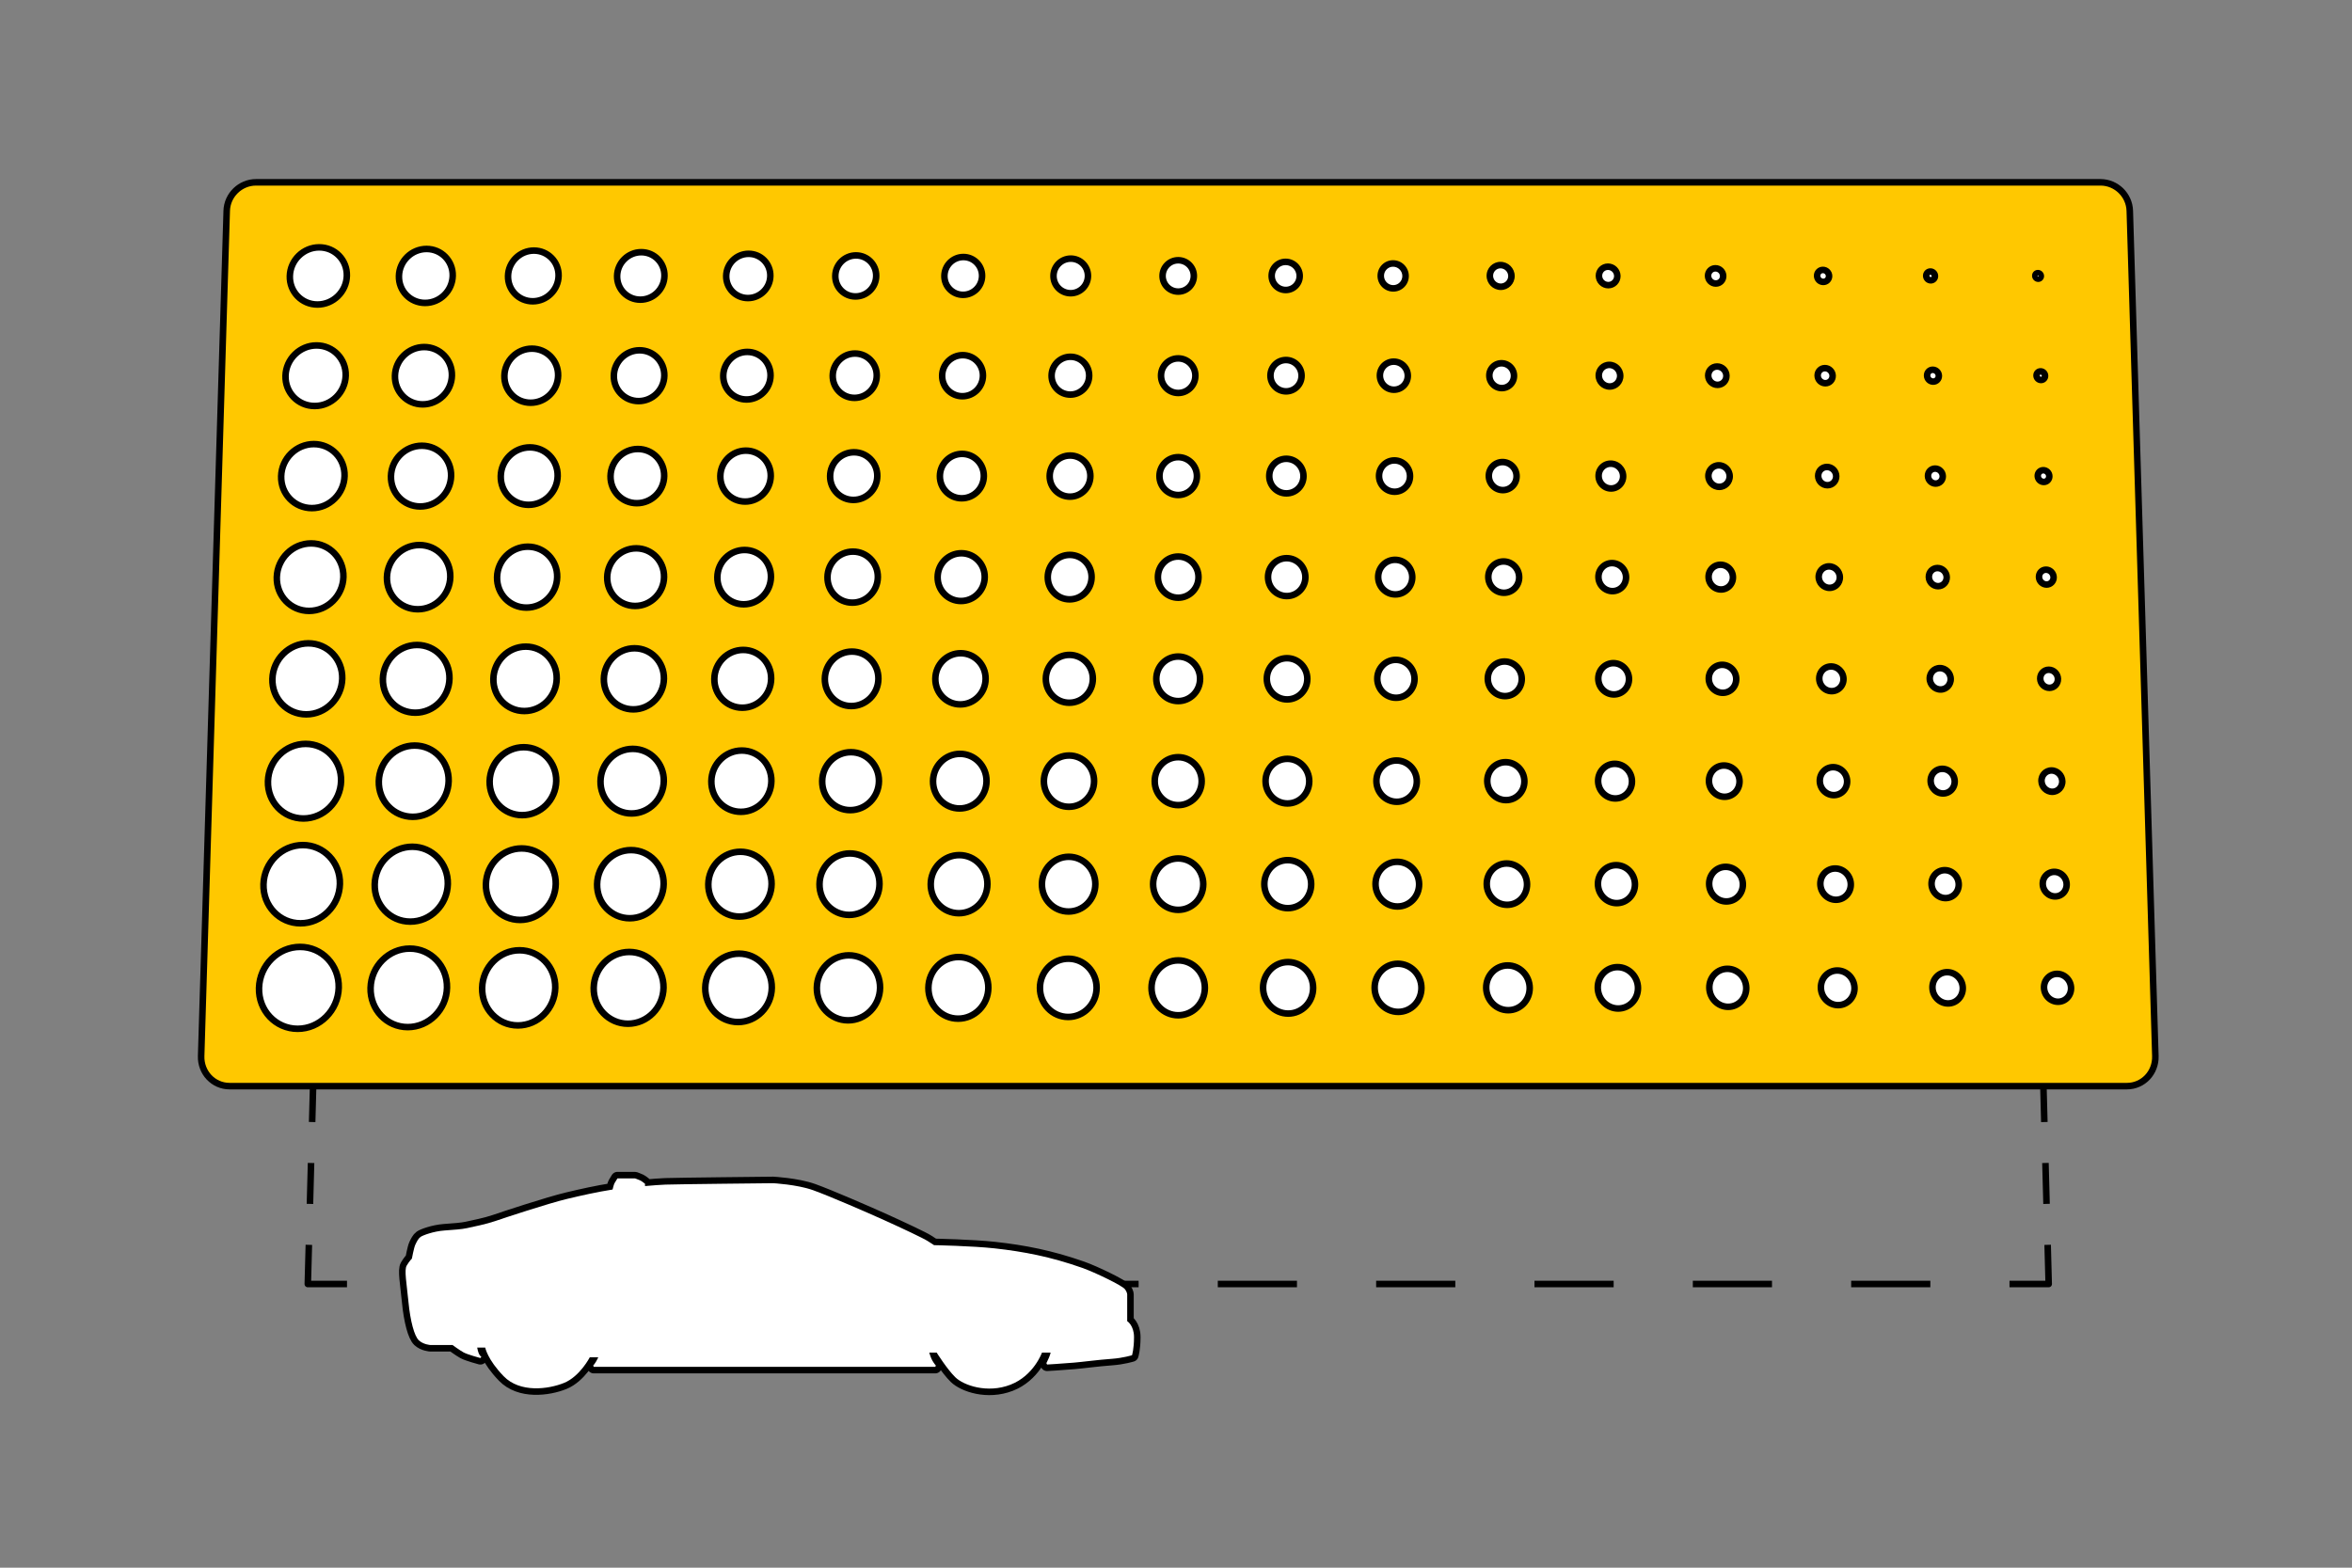 <?xml version="1.0" encoding="UTF-8" standalone="no"?>
<svg width="180px" height="120px" viewBox="0 0 180 120" version="1.1" xmlns="http://www.w3.org/2000/svg" xmlns:xlink="http://www.w3.org/1999/xlink">
    <rect x="0" y="0" width="180" height="120" fill="#808080" stroke="none"/>
    <!-- Generator: Sketch 43.2 (39069) - http://www.bohemiancoding.com/sketch -->
    <title>imagewall-system-icon-facade</title>
    <desc>Created with Sketch.</desc>
    <defs></defs>
    <g id="Page-1" stroke="none" stroke-width="1" fill="none" fill-rule="evenodd">
        <g id="imagewall-system-icon-facade">
            <g id="Group-2" transform="translate(15, 14)">
                <path d="M141.375,68.889 L141.455,71.888" id="Stroke-34" stroke="#000000" stroke-width="0.5" stroke-linejoin="round"></path>
                <path d="M141.539,75.02 L141.665,79.721" id="Stroke-35" stroke="#000000" stroke-width="0.5" stroke-linejoin="round" stroke-dasharray="3.134,3.134"></path>
                <polyline id="Stroke-36" stroke="#000000" stroke-width="0.5" stroke-linejoin="round" points="141.708 81.287 141.788 84.286 138.788 84.286"></polyline>
                <path d="M132.73,84.286 L14.585,84.286" id="Stroke-37" stroke="#000000" stroke-width="0.5" stroke-linejoin="round" stroke-dasharray="6.059,6.059"></path>
                <polyline id="Stroke-38" stroke="#000000" stroke-width="0.5" stroke-linejoin="round" points="11.556 84.286 8.556 84.286 8.637 81.287"></polyline>
                <path d="M8.721,78.154 L8.847,73.454" id="Stroke-39" stroke="#000000" stroke-width="0.5" stroke-linejoin="round" stroke-dasharray="3.134,3.134"></path>
                <path d="M8.889,71.887 L8.97,68.888" id="Stroke-40" stroke="#000000" stroke-width="0.5" stroke-linejoin="round"></path>
                <path d="M147.773,68.836 L2.571,68.836 C1.473,68.836 0.611,67.921 0.645,66.793 L2.601,2.09 C2.633,1.022 3.525,0.157 4.592,0.157 L145.752,0.157 C146.819,0.157 147.711,1.022 147.743,2.09 L149.699,66.793 C149.733,67.921 148.871,68.836 147.773,68.836" id="Fill-110" fill="#FFFFFF"></path>
                <path d="M140.513,7.12 C140.52,7.375 140.732,7.582 140.987,7.582 C141.241,7.582 141.442,7.375 141.435,7.12 C141.428,6.865 141.216,6.658 140.961,6.658 C140.707,6.658 140.506,6.865 140.513,7.12 Z M140.606,14.756 C140.615,15.077 140.88,15.336 141.199,15.336 C141.517,15.336 141.768,15.077 141.759,14.756 C141.75,14.436 141.485,14.177 141.167,14.177 C140.848,14.177 140.597,14.436 140.606,14.756 Z M140.7,22.441 C140.711,22.828 141.03,23.141 141.412,23.141 C141.795,23.141 142.096,22.828 142.085,22.441 C142.075,22.055 141.756,21.743 141.374,21.743 C140.992,21.743 140.69,22.055 140.7,22.441 Z M140.795,30.175 C140.807,30.628 141.18,30.995 141.627,30.995 C142.074,30.995 142.427,30.628 142.414,30.175 C142.401,29.723 142.029,29.356 141.582,29.356 C141.135,29.356 140.783,29.723 140.795,30.175 Z M140.89,37.959 C140.905,38.479 141.331,38.901 141.843,38.901 C142.355,38.901 142.759,38.479 142.744,37.959 C142.73,37.439 142.304,37.017 141.792,37.017 C141.28,37.017 140.876,37.439 140.89,37.959 Z M140.986,45.792 C141.002,46.381 141.483,46.858 142.061,46.858 C142.638,46.858 143.094,46.381 143.077,45.792 C143.061,45.204 142.58,44.727 142.003,44.727 C141.426,44.727 140.971,45.204 140.986,45.792 Z M141.083,53.677 C141.1,54.334 141.637,54.868 142.28,54.868 C142.924,54.868 143.43,54.334 143.412,53.677 C143.394,53.019 142.858,52.487 142.215,52.487 C141.572,52.487 141.065,53.019 141.083,53.677 Z M141.18,61.612 C141.2,62.34 141.791,62.93 142.5,62.93 C143.21,62.93 143.769,62.34 143.749,61.612 C143.729,60.884 143.138,60.295 142.429,60.295 C141.72,60.295 141.16,60.884 141.18,61.612 Z M132.164,7.12 C132.172,7.444 132.44,7.706 132.762,7.706 C133.085,7.706 133.34,7.444 133.332,7.12 C133.325,6.797 133.056,6.535 132.734,6.535 C132.411,6.535 132.157,6.797 132.164,7.12 Z M132.231,14.756 C132.24,15.145 132.561,15.461 132.948,15.461 C133.334,15.461 133.64,15.145 133.631,14.756 C133.621,14.368 133.301,14.053 132.914,14.053 C132.528,14.053 132.222,14.368 132.231,14.756 Z M132.299,22.441 C132.309,22.896 132.683,23.266 133.135,23.266 C133.586,23.266 133.942,22.896 133.931,22.441 C133.92,21.986 133.546,21.618 133.095,21.618 C132.644,21.618 132.288,21.986 132.299,22.441 Z M132.366,30.175 C132.379,30.698 132.807,31.121 133.323,31.121 C133.839,31.121 134.246,30.698 134.234,30.175 C134.221,29.653 133.793,29.23 133.277,29.23 C132.762,29.23 132.354,29.653 132.366,30.175 Z M132.434,37.959 C132.449,38.549 132.931,39.028 133.512,39.028 C134.093,39.028 134.553,38.549 134.538,37.959 C134.524,37.369 134.041,36.891 133.461,36.891 C132.88,36.891 132.421,37.369 132.434,37.959 Z M132.503,45.792 C132.519,46.452 133.055,46.986 133.702,46.986 C134.349,46.986 134.861,46.452 134.845,45.792 C134.828,45.134 134.291,44.6 133.645,44.6 C132.999,44.6 132.488,45.134 132.503,45.792 Z M132.572,53.677 C132.589,54.405 133.181,54.996 133.894,54.996 C134.607,54.996 135.171,54.405 135.153,53.677 C135.135,52.949 134.543,52.358 133.831,52.358 C133.119,52.358 132.555,52.949 132.572,53.677 Z M132.642,61.612 C132.66,62.411 133.307,63.059 134.087,63.059 C134.867,63.059 135.483,62.411 135.463,61.612 C135.444,60.813 134.796,60.166 134.018,60.166 C133.239,60.166 132.623,60.813 132.642,61.612 Z M123.815,7.12 C123.823,7.512 124.146,7.829 124.537,7.829 C124.928,7.829 125.238,7.512 125.23,7.12 C125.221,6.728 124.898,6.411 124.508,6.411 C124.117,6.411 123.807,6.728 123.815,7.12 Z M123.856,14.756 C123.865,15.214 124.241,15.585 124.696,15.585 C125.151,15.585 125.512,15.214 125.503,14.756 C125.493,14.299 125.117,13.928 124.662,13.928 C124.207,13.928 123.846,14.299 123.856,14.756 Z M123.896,22.441 C123.907,22.966 124.337,23.391 124.856,23.391 C125.376,23.391 125.788,22.966 125.777,22.441 C125.766,21.917 125.336,21.493 124.817,21.493 C124.298,21.493 123.886,21.917 123.896,22.441 Z M123.937,30.175 C123.95,30.767 124.433,31.247 125.017,31.247 C125.602,31.247 126.066,30.767 126.054,30.175 C126.041,29.584 125.557,29.104 124.973,29.104 C124.389,29.104 123.926,29.584 123.937,30.175 Z M123.979,37.959 C123.992,38.619 124.53,39.155 125.18,39.155 C125.83,39.155 126.346,38.619 126.332,37.959 C126.318,37.299 125.78,36.765 125.131,36.765 C124.481,36.765 123.966,37.299 123.979,37.959 Z M124.02,45.792 C124.034,46.522 124.627,47.114 125.343,47.114 C126.059,47.114 126.627,46.522 126.612,45.792 C126.596,45.063 126.004,44.473 125.289,44.473 C124.574,44.473 124.006,45.063 124.02,45.792 Z M124.062,53.677 C124.078,54.476 124.725,55.125 125.507,55.125 C126.29,55.125 126.91,54.476 126.893,53.677 C126.876,52.877 126.229,52.23 125.448,52.23 C124.666,52.23 124.046,52.877 124.062,53.677 Z M124.104,61.612 C124.121,62.482 124.824,63.189 125.673,63.189 C126.522,63.189 127.195,62.482 127.177,61.612 C127.159,60.742 126.456,60.037 125.608,60.037 C124.76,60.037 124.087,60.742 124.104,61.612 Z M115.467,7.12 C115.474,7.58 115.852,7.953 116.311,7.953 C116.77,7.953 117.135,7.58 117.127,7.12 C117.119,6.66 116.741,6.287 116.283,6.287 C115.824,6.287 115.459,6.66 115.467,7.12 Z M115.48,14.756 C115.489,15.283 115.92,15.709 116.444,15.709 C116.967,15.709 117.384,15.283 117.374,14.756 C117.365,14.23 116.934,13.804 116.411,13.804 C115.888,13.804 115.471,14.23 115.48,14.756 Z M115.494,22.441 C115.504,23.035 115.989,23.516 116.577,23.516 C117.165,23.516 117.634,23.035 117.623,22.441 C117.613,21.848 117.128,21.368 116.54,21.368 C115.953,21.368 115.485,21.848 115.494,22.441 Z M115.509,30.175 C115.519,30.837 116.058,31.373 116.711,31.373 C117.365,31.373 117.885,30.837 117.873,30.175 C117.862,29.514 117.323,28.979 116.671,28.979 C116.018,28.979 115.497,29.514 115.509,30.175 Z M115.523,37.959 C115.535,38.689 116.128,39.281 116.846,39.281 C117.566,39.281 118.138,38.689 118.125,37.959 C118.113,37.229 117.52,36.638 116.802,36.638 C116.083,36.638 115.511,37.229 115.523,37.959 Z M115.537,45.792 C115.55,46.592 116.198,47.241 116.983,47.241 C117.768,47.241 118.393,46.592 118.379,45.792 C118.365,44.993 117.718,44.346 116.933,44.346 C116.149,44.346 115.524,44.993 115.537,45.792 Z M115.552,53.677 C115.566,54.547 116.268,55.253 117.12,55.253 C117.971,55.253 118.649,54.547 118.634,53.677 C118.618,52.807 117.916,52.102 117.066,52.102 C116.215,52.102 115.537,52.807 115.552,53.677 Z M115.566,61.612 C115.581,62.554 116.339,63.318 117.258,63.318 C118.177,63.318 118.908,62.554 118.891,61.612 C118.874,60.671 118.117,59.908 117.199,59.908 C116.282,59.908 115.551,60.671 115.566,61.612 Z M107.117,7.12 C107.125,7.648 107.557,8.077 108.084,8.077 C108.611,8.077 109.032,7.648 109.025,7.12 C109.017,6.592 108.584,6.164 108.058,6.164 C107.532,6.164 107.111,6.592 107.117,7.12 Z M107.105,14.756 C107.113,15.351 107.599,15.834 108.19,15.834 C108.782,15.834 109.254,15.351 109.246,14.756 C109.238,14.162 108.752,13.68 108.161,13.68 C107.57,13.68 107.097,14.162 107.105,14.756 Z M107.093,22.441 C107.101,23.104 107.64,23.641 108.297,23.641 C108.953,23.641 109.478,23.104 109.469,22.441 C109.459,21.779 108.92,21.243 108.264,21.243 C107.608,21.243 107.084,21.779 107.093,22.441 Z M107.08,30.175 C107.089,30.906 107.682,31.499 108.405,31.499 C109.127,31.499 109.703,30.906 109.693,30.175 C109.683,29.445 109.09,28.853 108.368,28.853 C107.647,28.853 107.07,29.445 107.08,30.175 Z M107.067,37.959 C107.077,38.759 107.725,39.408 108.513,39.408 C109.301,39.408 109.93,38.759 109.919,37.959 C109.908,37.159 109.26,36.511 108.473,36.511 C107.686,36.511 107.056,37.159 107.067,37.959 Z M107.054,45.792 C107.065,46.663 107.767,47.369 108.621,47.369 C109.476,47.369 110.159,46.663 110.146,45.792 C110.134,44.923 109.432,44.218 108.578,44.218 C107.725,44.218 107.043,44.923 107.054,45.792 Z M107.041,53.677 C107.054,54.618 107.81,55.382 108.731,55.382 C109.652,55.382 110.388,54.618 110.375,53.677 C110.361,52.736 109.604,51.974 108.684,51.974 C107.764,51.974 107.029,52.736 107.041,53.677 Z M107.028,61.612 C107.041,62.625 107.853,63.448 108.842,63.448 C109.83,63.448 110.619,62.625 110.605,61.612 C110.59,60.599 109.778,59.779 108.791,59.779 C107.805,59.779 107.015,60.599 107.028,61.612 Z M98.769,7.12 C98.775,7.717 99.262,8.2 99.856,8.2 C100.451,8.2 100.929,7.717 100.922,7.12 C100.916,6.524 100.429,6.041 99.834,6.041 C99.24,6.041 98.763,6.524 98.769,7.12 Z M98.73,14.756 C98.736,15.42 99.276,15.958 99.936,15.958 C100.596,15.958 101.125,15.42 101.117,14.756 C101.111,14.093 100.571,13.556 99.911,13.556 C99.252,13.556 98.723,14.093 98.73,14.756 Z M98.69,22.441 C98.698,23.173 99.291,23.766 100.016,23.766 C100.741,23.766 101.323,23.173 101.315,22.441 C101.307,21.71 100.713,21.118 99.989,21.118 C99.265,21.118 98.683,21.71 98.69,22.441 Z M98.651,30.175 C98.659,30.975 99.306,31.625 100.097,31.625 C100.888,31.625 101.522,30.975 101.513,30.175 C101.504,29.375 100.857,28.727 100.067,28.727 C99.277,28.727 98.643,29.375 98.651,30.175 Z M98.611,37.959 C98.619,38.829 99.321,39.535 100.178,39.535 C101.035,39.535 101.722,38.829 101.712,37.959 C101.703,37.089 101.001,36.385 100.146,36.385 C99.29,36.385 98.603,37.089 98.611,37.959 Z M98.571,45.792 C98.58,46.733 99.336,47.496 100.26,47.496 C101.183,47.496 101.924,46.733 101.913,45.792 C101.903,44.852 101.147,44.091 100.224,44.091 C99.303,44.091 98.562,44.852 98.571,45.792 Z M98.531,53.677 C98.54,54.689 99.351,55.51 100.342,55.51 C101.332,55.51 102.126,54.689 102.115,53.677 C102.104,52.665 101.293,51.846 100.304,51.846 C99.315,51.846 98.521,52.665 98.531,53.677 Z M98.49,61.612 C98.5,62.697 99.367,63.577 100.425,63.577 C101.483,63.577 102.33,62.697 102.319,61.612 C102.306,60.528 101.441,59.65 100.384,59.65 C99.328,59.65 98.48,60.528 98.49,61.612 Z M90.42,7.12 C90.424,7.785 90.965,8.324 91.628,8.324 C92.291,8.324 92.825,7.785 92.82,7.12 C92.815,6.456 92.274,5.917 91.612,5.917 C90.95,5.917 90.416,6.456 90.42,7.12 Z M90.354,14.756 C90.359,15.489 90.953,16.082 91.681,16.082 C92.409,16.082 92.995,15.489 92.99,14.756 C92.984,14.024 92.39,13.432 91.663,13.432 C90.936,13.432 90.35,14.024 90.354,14.756 Z M90.288,22.441 C90.293,23.242 90.941,23.891 91.734,23.891 C92.528,23.891 93.166,23.242 93.16,22.441 C93.155,21.641 92.507,20.993 91.715,20.993 C90.922,20.993 90.284,21.641 90.288,22.441 Z M90.222,30.175 C90.227,31.045 90.929,31.751 91.788,31.751 C92.648,31.751 93.339,31.045 93.333,30.175 C93.326,29.306 92.625,28.601 91.766,28.601 C90.908,28.601 90.217,29.306 90.222,30.175 Z M90.155,37.959 C90.161,38.899 90.916,39.662 91.842,39.662 C92.768,39.662 93.513,38.899 93.506,37.959 C93.499,37.019 92.743,36.258 91.819,36.258 C90.894,36.258 90.149,37.019 90.155,37.959 Z M90.088,45.792 C90.094,46.804 90.904,47.624 91.897,47.624 C92.889,47.624 93.688,46.804 93.68,45.792 C93.673,44.782 92.863,43.963 91.872,43.963 C90.88,43.963 90.082,44.782 90.088,45.792 Z M90.02,53.677 C90.027,54.76 90.891,55.639 91.951,55.639 C93.012,55.639 93.864,54.76 93.856,53.677 C93.847,52.594 92.983,51.718 91.925,51.718 C90.867,51.718 90.013,52.594 90.02,53.677 Z M89.952,61.612 C89.959,62.768 90.879,63.706 92.007,63.706 C93.135,63.706 94.041,62.768 94.033,61.612 C94.024,60.457 93.104,59.521 91.978,59.521 C90.852,59.521 89.945,60.457 89.952,61.612 Z M82.071,7.12 C82.074,7.853 82.668,8.448 83.399,8.448 C84.13,8.448 84.72,7.853 84.717,7.12 C84.714,6.388 84.12,5.794 83.389,5.794 C82.659,5.794 82.069,6.388 82.071,7.12 Z M81.979,14.756 C81.981,15.558 82.629,16.207 83.425,16.207 C84.221,16.207 84.865,15.558 84.861,14.756 C84.858,13.956 84.211,13.307 83.415,13.307 C82.62,13.307 81.977,13.956 81.979,14.756 Z M81.887,22.441 C81.889,23.311 82.59,24.016 83.452,24.016 C84.314,24.016 85.01,23.311 85.006,22.441 C85.003,21.572 84.302,20.868 83.441,20.868 C82.58,20.868 81.884,21.572 81.887,22.441 Z M81.793,30.175 C81.796,31.115 82.551,31.877 83.479,31.877 C84.407,31.877 85.157,31.115 85.153,30.175 C85.149,29.236 84.394,28.476 83.467,28.476 C82.54,28.476 81.791,29.236 81.793,30.175 Z M81.7,37.959 C81.702,38.969 82.511,39.788 83.506,39.788 C84.501,39.788 85.304,38.969 85.3,37.959 C85.295,36.95 84.487,36.132 83.493,36.132 C82.5,36.132 81.697,36.95 81.7,37.959 Z M81.605,45.792 C81.608,46.874 82.471,47.752 83.533,47.752 C84.595,47.752 85.452,46.874 85.448,45.792 C85.443,44.712 84.58,43.836 83.519,43.836 C82.459,43.836 81.602,44.712 81.605,45.792 Z M81.51,53.677 C81.513,54.831 82.431,55.767 83.56,55.767 C84.69,55.767 85.601,54.831 85.596,53.677 C85.592,52.523 84.674,51.59 83.546,51.59 C82.419,51.59 81.507,52.523 81.51,53.677 Z M81.414,61.612 C81.417,62.839 82.39,63.835 83.588,63.835 C84.785,63.835 85.752,62.839 85.746,61.612 C85.741,60.386 84.768,59.392 83.573,59.392 C82.377,59.392 81.411,60.386 81.414,61.612 Z M73.722,7.12 C73.722,7.921 74.369,8.571 75.168,8.571 C75.968,8.571 76.615,7.921 76.615,7.12 C76.614,6.319 75.967,5.671 75.168,5.671 C74.37,5.671 73.723,6.319 73.722,7.12 Z M73.604,14.756 C73.603,15.626 74.304,16.331 75.168,16.331 C76.033,16.331 76.733,15.626 76.733,14.756 C76.732,13.887 76.032,13.183 75.168,13.183 C74.305,13.183 73.604,13.887 73.604,14.756 Z M73.485,22.441 C73.484,23.38 74.238,24.142 75.168,24.142 C76.099,24.142 76.853,23.38 76.852,22.441 C76.851,21.503 76.097,20.743 75.168,20.743 C74.239,20.743 73.485,21.503 73.485,22.441 Z M73.365,30.175 C73.364,31.184 74.171,32.003 75.168,32.003 C76.165,32.003 76.973,31.184 76.972,30.175 C76.971,29.167 76.164,28.35 75.168,28.35 C74.173,28.35 73.365,29.167 73.365,30.175 Z M73.243,37.959 C73.242,39.039 74.104,39.915 75.168,39.915 C76.232,39.915 77.094,39.039 77.093,37.959 C77.092,36.879 76.23,36.005 75.168,36.005 C74.106,36.005 73.244,36.879 73.243,37.959 Z M73.122,45.792 C73.121,46.945 74.037,47.88 75.168,47.88 C76.3,47.88 77.216,46.945 77.215,45.792 C77.214,44.641 76.298,43.709 75.168,43.709 C74.039,43.709 73.123,44.641 73.122,45.792 Z M72.999,53.677 C72.998,54.902 73.97,55.896 75.168,55.896 C76.367,55.896 77.338,54.902 77.337,53.677 C77.336,52.453 76.365,51.461 75.168,51.461 C73.971,51.461 73.001,52.453 72.999,53.677 Z M72.876,61.612 C72.875,62.911 73.901,63.965 75.168,63.965 C76.435,63.965 77.462,62.911 77.46,61.612 C77.459,60.314 76.433,59.264 75.168,59.264 C73.904,59.264 72.877,60.314 72.876,61.612 Z M65.374,7.12 C65.37,7.99 66.07,8.695 66.937,8.695 C67.805,8.695 68.51,7.99 68.512,7.12 C68.514,6.251 67.814,5.547 66.948,5.547 C66.082,5.547 65.377,6.251 65.374,7.12 Z M65.228,14.756 C65.224,15.695 65.978,16.456 66.911,16.456 C67.844,16.456 68.602,15.695 68.605,14.756 C68.607,13.819 67.854,13.059 66.922,13.059 C65.991,13.059 65.232,13.819 65.228,14.756 Z M65.082,22.441 C65.078,23.449 65.885,24.267 66.884,24.267 C67.883,24.267 68.695,23.449 68.698,22.441 C68.7,21.434 67.894,20.618 66.896,20.618 C65.899,20.618 65.087,21.434 65.082,22.441 Z M64.935,30.175 C64.931,31.254 65.791,32.129 66.857,32.129 C67.923,32.129 68.789,31.254 68.792,30.175 C68.795,29.098 67.934,28.224 66.87,28.224 C65.806,28.224 64.94,29.098 64.935,30.175 Z M64.788,37.959 C64.783,39.109 65.697,40.042 66.83,40.042 C67.963,40.042 68.884,39.109 68.887,37.959 C68.889,36.809 67.975,35.879 66.845,35.879 C65.713,35.879 64.793,36.809 64.788,37.959 Z M64.639,45.792 C64.634,47.015 65.602,48.007 66.803,48.007 C68.003,48.007 68.979,47.015 68.982,45.792 C68.985,44.571 68.016,43.581 66.818,43.581 C65.62,43.581 64.644,44.571 64.639,45.792 Z M64.489,53.677 C64.483,54.973 65.507,56.024 66.775,56.024 C68.044,56.024 69.075,54.973 69.078,53.677 C69.081,52.382 68.057,51.333 66.791,51.333 C65.526,51.333 64.495,52.382 64.489,53.677 Z M64.338,61.612 C64.332,62.982 65.411,64.094 66.748,64.094 C68.084,64.094 69.171,62.982 69.174,61.612 C69.178,60.243 68.099,59.135 66.765,59.135 C65.43,59.135 64.345,60.243 64.338,61.612 Z M57.025,7.12 C57.018,8.057 57.77,8.818 58.705,8.818 C59.64,8.818 60.404,8.057 60.409,7.12 C60.415,6.183 59.662,5.424 58.729,5.424 C57.795,5.424 57.032,6.183 57.025,7.12 Z M56.853,14.756 C56.846,15.764 57.651,16.58 58.652,16.58 C59.654,16.58 60.47,15.764 60.476,14.756 C60.482,13.75 59.677,12.935 58.677,12.935 C57.678,12.935 56.861,13.75 56.853,14.756 Z M56.68,22.441 C56.672,23.518 57.531,24.392 58.599,24.392 C59.666,24.392 60.537,23.518 60.544,22.441 C60.551,21.365 59.692,20.493 58.625,20.493 C57.559,20.493 56.689,21.365 56.68,22.441 Z M56.507,30.175 C56.498,31.324 57.41,32.255 58.545,32.255 C59.68,32.255 60.605,31.324 60.612,30.175 C60.619,29.028 59.706,28.099 58.574,28.099 C57.441,28.099 56.515,29.028 56.507,30.175 Z M56.332,37.959 C56.323,39.179 57.289,40.169 58.491,40.169 C59.693,40.169 60.673,39.179 60.68,37.959 C60.687,36.74 59.721,35.752 58.521,35.752 C57.322,35.752 56.341,36.74 56.332,37.959 Z M56.156,45.792 C56.146,47.086 57.167,48.135 58.436,48.135 C59.706,48.135 60.742,47.086 60.749,45.792 C60.757,44.5 59.736,43.454 58.469,43.454 C57.201,43.454 56.166,44.5 56.156,45.792 Z M55.979,53.677 C55.968,55.044 57.044,56.153 58.382,56.153 C59.72,56.153 60.81,55.044 60.818,53.677 C60.826,52.311 59.75,51.205 58.415,51.205 C57.08,51.205 55.99,52.311 55.979,53.677 Z M55.801,61.612 C55.789,63.054 56.92,64.224 58.326,64.224 C59.733,64.224 60.88,63.054 60.888,61.612 C60.896,60.172 59.765,59.006 58.362,59.006 C56.959,59.006 55.812,60.172 55.801,61.612 Z M48.676,7.12 C48.665,8.126 49.469,8.942 50.472,8.942 C51.476,8.942 52.297,8.126 52.306,7.12 C52.316,6.115 51.512,5.301 50.51,5.301 C49.508,5.301 48.687,6.115 48.676,7.12 Z M48.478,14.756 C48.466,15.832 49.324,16.705 50.393,16.705 C51.463,16.705 52.338,15.832 52.348,14.756 C52.358,13.682 51.501,12.811 50.433,12.811 C49.365,12.811 48.49,13.682 48.478,14.756 Z M48.279,22.441 C48.266,23.588 49.177,24.517 50.313,24.517 C51.449,24.517 52.379,23.588 52.39,22.441 C52.401,21.296 51.49,20.369 50.355,20.369 C49.221,20.369 48.291,21.296 48.279,22.441 Z M48.078,30.175 C48.064,31.393 49.029,32.381 50.232,32.381 C51.435,32.381 52.42,31.393 52.431,30.175 C52.443,28.958 51.478,27.973 50.277,27.973 C49.076,27.973 48.092,28.958 48.078,30.175 Z M47.876,37.959 C47.862,39.249 48.88,40.296 50.151,40.296 C51.422,40.296 52.462,39.249 52.474,37.959 C52.486,36.67 51.467,35.626 50.199,35.626 C48.93,35.626 47.89,36.67 47.876,37.959 Z M47.673,45.792 C47.658,47.156 48.73,48.263 50.069,48.263 C51.408,48.263 52.504,47.156 52.516,45.792 C52.529,44.43 51.456,43.327 50.12,43.327 C48.784,43.327 47.688,44.43 47.673,45.792 Z M47.468,53.677 C47.452,55.115 48.579,56.282 49.987,56.282 C51.394,56.282 52.546,55.115 52.559,53.677 C52.572,52.24 51.445,51.077 50.04,51.077 C48.636,51.077 47.485,52.24 47.468,53.677 Z M47.263,61.612 C47.245,63.125 48.428,64.353 49.904,64.353 C51.38,64.353 52.588,63.125 52.602,61.612 C52.616,60.1 51.433,58.877 49.96,58.877 C48.488,58.877 47.28,60.1 47.263,61.612 Z M40.327,7.12 C40.312,8.194 41.168,9.066 42.239,9.066 C43.31,9.066 44.19,8.194 44.204,7.12 C44.218,6.047 43.362,5.178 42.292,5.178 C41.222,5.178 40.343,6.047 40.327,7.12 Z M40.102,14.756 C40.086,15.901 40.995,16.829 42.133,16.829 C43.271,16.829 44.205,15.901 44.22,14.756 C44.235,13.613 43.325,12.687 42.189,12.687 C41.054,12.687 40.119,13.613 40.102,14.756 Z M39.877,22.441 C39.859,23.657 40.821,24.643 42.026,24.643 C43.231,24.643 44.22,23.657 44.236,22.441 C44.251,21.227 43.289,20.244 42.086,20.244 C40.884,20.244 39.894,21.227 39.877,22.441 Z M39.649,30.175 C39.63,31.463 40.646,32.507 41.918,32.507 C43.19,32.507 44.235,31.463 44.251,30.175 C44.268,28.889 43.252,27.848 41.982,27.848 C40.712,27.848 39.668,28.889 39.649,30.175 Z M39.42,37.959 C39.4,39.319 40.47,40.423 41.81,40.423 C43.15,40.423 44.25,39.319 44.267,37.959 C44.284,36.6 43.215,35.499 41.877,35.499 C40.54,35.499 39.44,36.6 39.42,37.959 Z M39.19,45.792 C39.169,47.226 40.293,48.391 41.701,48.391 C43.109,48.391 44.265,47.226 44.284,45.792 C44.302,44.36 43.177,43.2 41.772,43.2 C40.367,43.2 39.211,44.36 39.19,45.792 Z M38.958,53.677 C38.935,55.185 40.115,56.41 41.591,56.41 C43.068,56.41 44.281,55.185 44.3,53.677 C44.319,52.169 43.139,50.949 41.666,50.949 C40.193,50.949 38.98,52.169 38.958,53.677 Z M38.724,61.612 C38.701,63.197 39.935,64.483 41.481,64.483 C43.027,64.483 44.296,63.197 44.316,61.612 C44.336,60.029 43.101,58.748 41.559,58.748 C40.017,58.748 38.748,60.029 38.724,61.612 Z M31.978,7.12 C31.958,8.263 32.865,9.189 34.005,9.189 C35.144,9.189 36.083,8.263 36.101,7.12 C36.12,5.979 35.213,5.054 34.075,5.054 C32.938,5.054 31.999,5.979 31.978,7.12 Z M31.727,14.756 C31.705,15.97 32.665,16.953 33.872,16.953 C35.078,16.953 36.072,15.97 36.092,14.756 C36.111,13.544 35.151,12.563 33.947,12.563 C32.743,12.563 31.749,13.544 31.727,14.756 Z M31.474,22.441 C31.451,23.726 32.465,24.768 33.738,24.768 C35.012,24.768 36.061,23.726 36.081,22.441 C36.102,21.158 35.089,20.119 33.818,20.119 C32.547,20.119 31.498,21.158 31.474,22.441 Z M31.22,30.175 C31.196,31.532 32.263,32.634 33.604,32.634 C34.945,32.634 36.049,31.532 36.071,30.175 C36.093,28.82 35.026,27.722 33.688,27.722 C32.349,27.722 31.245,28.82 31.22,30.175 Z M30.964,37.959 C30.938,39.389 32.059,40.55 33.469,40.55 C34.877,40.55 36.038,39.389 36.061,37.959 C36.084,36.53 34.963,35.373 33.557,35.373 C32.151,35.373 30.99,36.53 30.964,37.959 Z M30.707,45.792 C30.68,47.297 31.855,48.518 33.332,48.518 C34.809,48.518 36.027,47.297 36.051,45.792 C36.075,44.289 34.899,43.073 33.425,43.073 C31.951,43.073 30.734,44.289 30.707,45.792 Z M30.448,53.677 C30.419,55.257 31.649,56.539 33.195,56.539 C34.741,56.539 36.015,55.257 36.04,53.677 C36.065,52.099 34.835,50.821 33.293,50.821 C31.75,50.821 30.476,52.099 30.448,53.677 Z M30.186,61.612 C30.156,63.268 31.441,64.612 33.057,64.612 C34.673,64.612 36.003,63.268 36.03,61.612 C36.056,59.958 34.771,58.619 33.159,58.619 C31.548,58.619 30.217,59.958 30.186,61.612 Z M23.63,7.12 C23.604,8.331 24.562,9.313 25.769,9.313 C26.977,9.313 27.975,8.331 27.999,7.12 C28.023,5.911 27.065,4.931 25.859,4.931 C24.654,4.931 23.656,5.911 23.63,7.12 Z M23.352,14.756 C23.325,16.038 24.335,17.078 25.61,17.078 C26.885,17.078 27.938,16.038 27.963,14.756 C27.988,13.476 26.977,12.439 25.705,12.439 C24.433,12.439 23.379,13.476 23.352,14.756 Z M23.073,22.441 C23.043,23.795 24.108,24.893 25.45,24.893 C26.791,24.893 27.901,23.795 27.927,22.441 C27.953,21.089 26.889,19.994 25.55,19.994 C24.211,19.994 23.102,21.089 23.073,22.441 Z M22.791,30.175 C22.761,31.602 23.878,32.76 25.288,32.76 C26.698,32.76 27.863,31.602 27.891,30.175 C27.919,28.75 26.801,27.596 25.394,27.596 C23.988,27.596 22.822,28.75 22.791,30.175 Z M22.509,37.959 C22.476,39.459 23.648,40.677 25.126,40.677 C26.604,40.677 27.825,39.459 27.854,37.959 C27.884,36.46 26.712,35.246 25.237,35.246 C23.763,35.246 22.541,36.46 22.509,37.959 Z M22.223,45.792 C22.19,47.368 23.416,48.646 24.962,48.646 C26.509,48.646 27.787,47.368 27.818,45.792 C27.848,44.219 26.622,42.946 25.079,42.946 C23.536,42.946 22.258,44.219 22.223,45.792 Z M21.937,53.677 C21.901,55.328 23.182,56.667 24.798,56.667 C26.413,56.667 27.749,55.328 27.781,53.677 C27.813,52.028 26.532,50.693 24.92,50.693 C23.308,50.693 21.973,52.028 21.937,53.677 Z M21.649,61.612 C21.611,63.339 22.947,64.742 24.632,64.742 C26.317,64.742 27.71,63.339 27.744,61.612 C27.777,59.887 26.441,58.49 24.76,58.49 C23.079,58.49 21.686,59.887 21.649,61.612 Z M15.281,7.12 C15.249,8.399 16.257,9.437 17.533,9.437 C18.809,9.437 19.867,8.399 19.896,7.12 C19.926,5.843 18.917,4.807 17.644,4.807 C16.37,4.807 15.312,5.843 15.281,7.12 Z M14.977,14.756 C14.943,16.107 16.004,17.203 17.347,17.203 C18.69,17.203 19.804,16.107 19.835,14.756 C19.866,13.407 18.805,12.315 17.464,12.315 C16.124,12.315 15.01,13.407 14.977,14.756 Z M14.671,22.441 C14.635,23.864 15.75,25.019 17.16,25.019 C18.571,25.019 19.741,23.864 19.773,22.441 C19.805,21.02 18.691,19.869 17.284,19.869 C15.876,19.869 14.706,21.02 14.671,22.441 Z M14.363,30.175 C14.325,31.671 15.493,32.886 16.972,32.886 C18.45,32.886 19.677,31.671 19.711,30.175 C19.745,28.681 18.576,27.471 17.101,27.471 C15.626,27.471 14.4,28.681 14.363,30.175 Z M14.053,37.959 C14.013,39.529 15.235,40.804 16.782,40.804 C18.329,40.804 19.612,39.529 19.648,37.959 C19.684,36.391 18.462,35.12 16.918,35.12 C15.375,35.12 14.092,36.391 14.053,37.959 Z M13.741,45.792 C13.699,47.438 14.975,48.774 16.592,48.774 C18.207,48.774 19.548,47.438 19.585,45.792 C19.622,44.149 18.346,42.818 16.734,42.818 C15.122,42.818 13.782,44.149 13.741,45.792 Z M13.427,53.677 C13.383,55.398 14.714,56.796 16.399,56.796 C18.085,56.796 19.482,55.398 19.521,53.677 C19.56,51.957 18.229,50.565 16.549,50.565 C14.867,50.565 13.47,51.957 13.427,53.677 Z M13.111,61.612 C13.065,63.411 14.451,64.871 16.206,64.871 C17.961,64.871 19.417,63.411 19.458,61.612 C19.498,59.816 18.112,58.361 16.362,58.361 C14.612,58.361 13.156,59.816 13.111,61.612 Z M6.932,7.12 C6.894,8.467 7.952,9.56 9.296,9.56 C10.64,9.56 11.759,8.467 11.794,7.12 C11.829,5.774 10.771,4.684 9.43,4.684 C8.088,4.684 6.97,5.774 6.932,7.12 Z M6.601,14.756 C6.561,16.176 7.672,17.328 9.084,17.328 C10.495,17.328 11.669,16.176 11.707,14.756 C11.744,13.339 10.633,12.191 9.224,12.191 C7.816,12.191 6.641,13.339 6.601,14.756 Z M6.268,22.441 C6.226,23.933 7.391,25.144 8.87,25.144 C10.349,25.144 11.58,23.933 11.619,22.441 C11.658,20.951 10.493,19.744 9.017,19.744 C7.542,19.744 6.311,20.951 6.268,22.441 Z M5.934,30.175 C5.889,31.741 7.107,33.012 8.655,33.012 C10.202,33.012 11.49,31.741 11.531,30.175 C11.572,28.611 10.353,27.345 8.809,27.345 C7.266,27.345 5.978,28.611 5.934,30.175 Z M5.597,37.959 C5.55,39.599 6.822,40.931 8.438,40.931 C10.054,40.931 11.399,39.599 11.442,37.959 C11.485,36.321 10.212,34.994 8.6,34.994 C6.988,34.994 5.643,36.321 5.597,37.959 Z M5.258,45.792 C5.208,47.509 6.534,48.902 8.22,48.902 C9.905,48.902 11.307,47.509 11.352,45.792 C11.397,44.078 10.071,42.691 8.39,42.691 C6.709,42.691 5.306,44.078 5.258,45.792 Z M4.916,53.677 C4.865,55.47 6.245,56.925 8,56.925 C9.755,56.925 11.216,55.47 11.262,53.677 C11.309,51.887 9.928,50.437 8.178,50.437 C6.428,50.437 4.968,51.887 4.916,53.677 Z M4.573,61.612 C4.519,63.482 5.955,65 7.78,65 C9.604,65 11.123,63.482 11.172,61.612 C11.22,59.745 9.784,58.232 7.965,58.232 C6.145,58.232 4.626,59.745 4.573,61.612 Z M147.775,68.889 L2.57,68.889 C1.472,68.889 0.61,67.974 0.644,66.846 L2.6,2.14 C2.632,1.072 3.524,0.206 4.591,0.206 L145.754,0.206 C146.821,0.206 147.712,1.072 147.744,2.14 L149.701,66.846 C149.735,67.974 148.872,68.889 147.775,68.889 Z" id="Stroke-179" stroke="#000000" stroke-linecap="round" stroke-linejoin="round"></path>
                <path d="M140.513,7.12 C140.52,7.375 140.732,7.582 140.987,7.582 C141.241,7.582 141.442,7.375 141.435,7.12 C141.428,6.865 141.216,6.658 140.961,6.658 C140.707,6.658 140.506,6.865 140.513,7.12 M140.606,14.756 C140.615,15.077 140.88,15.336 141.199,15.336 C141.517,15.336 141.768,15.077 141.759,14.756 C141.75,14.436 141.485,14.177 141.167,14.177 C140.848,14.177 140.597,14.436 140.606,14.756 M140.7,22.441 C140.711,22.828 141.03,23.141 141.412,23.141 C141.795,23.141 142.096,22.828 142.085,22.441 C142.075,22.055 141.756,21.743 141.374,21.743 C140.992,21.743 140.69,22.055 140.7,22.441 M140.795,30.175 C140.807,30.628 141.18,30.995 141.627,30.995 C142.074,30.995 142.427,30.628 142.414,30.175 C142.401,29.723 142.029,29.356 141.582,29.356 C141.135,29.356 140.783,29.723 140.795,30.175 M140.89,37.959 C140.905,38.479 141.331,38.901 141.843,38.901 C142.355,38.901 142.759,38.479 142.744,37.959 C142.73,37.439 142.304,37.017 141.792,37.017 C141.28,37.017 140.876,37.439 140.89,37.959 M140.986,45.792 C141.002,46.381 141.483,46.858 142.061,46.858 C142.638,46.858 143.094,46.381 143.077,45.792 C143.061,45.204 142.58,44.727 142.003,44.727 C141.426,44.727 140.971,45.204 140.986,45.792 M141.083,53.677 C141.1,54.334 141.637,54.868 142.28,54.868 C142.924,54.868 143.43,54.334 143.412,53.677 C143.394,53.019 142.858,52.487 142.215,52.487 C141.572,52.487 141.065,53.019 141.083,53.677 M141.18,61.612 C141.2,62.34 141.791,62.93 142.5,62.93 C143.21,62.93 143.769,62.34 143.749,61.612 C143.729,60.884 143.138,60.295 142.429,60.295 C141.72,60.295 141.16,60.884 141.18,61.612 M132.164,7.12 C132.172,7.444 132.44,7.706 132.762,7.706 C133.085,7.706 133.34,7.444 133.332,7.12 C133.325,6.797 133.056,6.535 132.734,6.535 C132.411,6.535 132.157,6.797 132.164,7.12 M132.231,14.756 C132.24,15.145 132.561,15.461 132.948,15.461 C133.334,15.461 133.64,15.145 133.631,14.756 C133.621,14.368 133.301,14.053 132.914,14.053 C132.528,14.053 132.222,14.368 132.231,14.756 M132.299,22.441 C132.309,22.896 132.683,23.266 133.135,23.266 C133.586,23.266 133.942,22.896 133.931,22.441 C133.92,21.986 133.546,21.618 133.095,21.618 C132.644,21.618 132.288,21.986 132.299,22.441 M132.366,30.175 C132.379,30.698 132.807,31.121 133.323,31.121 C133.839,31.121 134.246,30.698 134.234,30.175 C134.221,29.653 133.793,29.23 133.277,29.23 C132.762,29.23 132.354,29.653 132.366,30.175 M132.434,37.959 C132.449,38.549 132.931,39.028 133.512,39.028 C134.093,39.028 134.553,38.549 134.538,37.959 C134.524,37.369 134.041,36.891 133.461,36.891 C132.88,36.891 132.421,37.369 132.434,37.959 M132.503,45.792 C132.519,46.452 133.055,46.986 133.702,46.986 C134.349,46.986 134.861,46.452 134.845,45.792 C134.828,45.134 134.291,44.6 133.645,44.6 C132.999,44.6 132.488,45.134 132.503,45.792 M132.572,53.677 C132.589,54.405 133.181,54.996 133.894,54.996 C134.607,54.996 135.171,54.405 135.153,53.677 C135.135,52.949 134.543,52.358 133.831,52.358 C133.119,52.358 132.555,52.949 132.572,53.677 M132.642,61.612 C132.66,62.411 133.307,63.059 134.087,63.059 C134.867,63.059 135.483,62.411 135.463,61.612 C135.444,60.813 134.796,60.166 134.018,60.166 C133.239,60.166 132.623,60.813 132.642,61.612 M123.815,7.12 C123.823,7.512 124.146,7.829 124.537,7.829 C124.928,7.829 125.238,7.512 125.23,7.12 C125.221,6.728 124.898,6.411 124.508,6.411 C124.117,6.411 123.807,6.728 123.815,7.12 M123.856,14.756 C123.865,15.214 124.241,15.585 124.696,15.585 C125.151,15.585 125.512,15.214 125.503,14.756 C125.493,14.299 125.117,13.928 124.662,13.928 C124.207,13.928 123.846,14.299 123.856,14.756 M123.896,22.441 C123.907,22.966 124.337,23.391 124.856,23.391 C125.376,23.391 125.788,22.966 125.777,22.441 C125.766,21.917 125.336,21.493 124.817,21.493 C124.298,21.493 123.886,21.917 123.896,22.441 M123.937,30.175 C123.95,30.767 124.433,31.247 125.017,31.247 C125.602,31.247 126.066,30.767 126.054,30.175 C126.041,29.584 125.557,29.104 124.973,29.104 C124.389,29.104 123.926,29.584 123.937,30.175 M123.979,37.959 C123.992,38.619 124.53,39.155 125.18,39.155 C125.83,39.155 126.346,38.619 126.332,37.959 C126.318,37.299 125.78,36.765 125.131,36.765 C124.481,36.765 123.966,37.299 123.979,37.959 M124.02,45.792 C124.034,46.522 124.627,47.114 125.343,47.114 C126.059,47.114 126.627,46.522 126.612,45.792 C126.596,45.063 126.004,44.473 125.289,44.473 C124.574,44.473 124.006,45.063 124.02,45.792 M124.062,53.677 C124.078,54.476 124.725,55.125 125.507,55.125 C126.29,55.125 126.91,54.476 126.893,53.677 C126.876,52.877 126.229,52.23 125.448,52.23 C124.666,52.23 124.046,52.877 124.062,53.677 M124.104,61.612 C124.121,62.482 124.824,63.189 125.673,63.189 C126.522,63.189 127.195,62.482 127.177,61.612 C127.159,60.742 126.456,60.037 125.608,60.037 C124.76,60.037 124.087,60.742 124.104,61.612 M115.467,7.12 C115.474,7.58 115.852,7.953 116.311,7.953 C116.77,7.953 117.135,7.58 117.127,7.12 C117.119,6.66 116.741,6.287 116.283,6.287 C115.824,6.287 115.459,6.66 115.467,7.12 M115.48,14.756 C115.489,15.283 115.92,15.709 116.444,15.709 C116.967,15.709 117.384,15.283 117.374,14.756 C117.365,14.23 116.934,13.804 116.411,13.804 C115.888,13.804 115.471,14.23 115.48,14.756 M115.494,22.441 C115.504,23.035 115.989,23.516 116.577,23.516 C117.165,23.516 117.634,23.035 117.623,22.441 C117.613,21.848 117.128,21.368 116.54,21.368 C115.953,21.368 115.485,21.848 115.494,22.441 M115.509,30.175 C115.519,30.837 116.058,31.373 116.711,31.373 C117.365,31.373 117.885,30.837 117.873,30.175 C117.862,29.514 117.323,28.979 116.671,28.979 C116.018,28.979 115.497,29.514 115.509,30.175 M115.523,37.959 C115.535,38.689 116.128,39.281 116.846,39.281 C117.566,39.281 118.138,38.689 118.125,37.959 C118.113,37.229 117.52,36.638 116.802,36.638 C116.083,36.638 115.511,37.229 115.523,37.959 M115.537,45.792 C115.55,46.592 116.198,47.241 116.983,47.241 C117.768,47.241 118.393,46.592 118.379,45.792 C118.365,44.993 117.718,44.346 116.933,44.346 C116.149,44.346 115.524,44.993 115.537,45.792 M115.552,53.677 C115.566,54.547 116.268,55.253 117.12,55.253 C117.971,55.253 118.649,54.547 118.634,53.677 C118.618,52.807 117.916,52.102 117.066,52.102 C116.215,52.102 115.537,52.807 115.552,53.677 M115.566,61.612 C115.581,62.554 116.339,63.318 117.258,63.318 C118.177,63.318 118.908,62.554 118.891,61.612 C118.874,60.671 118.117,59.908 117.199,59.908 C116.282,59.908 115.551,60.671 115.566,61.612 M107.117,7.12 C107.125,7.648 107.557,8.077 108.084,8.077 C108.611,8.077 109.032,7.648 109.025,7.12 C109.017,6.592 108.584,6.164 108.058,6.164 C107.532,6.164 107.111,6.592 107.117,7.12 M107.105,14.756 C107.113,15.351 107.599,15.834 108.19,15.834 C108.782,15.834 109.254,15.351 109.246,14.756 C109.238,14.162 108.752,13.68 108.161,13.68 C107.57,13.68 107.097,14.162 107.105,14.756 M107.093,22.441 C107.101,23.104 107.64,23.641 108.297,23.641 C108.953,23.641 109.478,23.104 109.469,22.441 C109.459,21.779 108.92,21.243 108.264,21.243 C107.608,21.243 107.084,21.779 107.093,22.441 M107.08,30.175 C107.089,30.906 107.682,31.499 108.405,31.499 C109.127,31.499 109.703,30.906 109.693,30.175 C109.683,29.445 109.09,28.853 108.368,28.853 C107.647,28.853 107.07,29.445 107.08,30.175 M107.067,37.959 C107.077,38.759 107.725,39.408 108.513,39.408 C109.301,39.408 109.93,38.759 109.919,37.959 C109.908,37.159 109.26,36.511 108.473,36.511 C107.686,36.511 107.056,37.159 107.067,37.959 M107.054,45.792 C107.065,46.663 107.767,47.369 108.621,47.369 C109.476,47.369 110.159,46.663 110.146,45.792 C110.134,44.923 109.432,44.218 108.578,44.218 C107.725,44.218 107.043,44.923 107.054,45.792 M107.041,53.677 C107.054,54.618 107.81,55.382 108.731,55.382 C109.652,55.382 110.388,54.618 110.375,53.677 C110.361,52.736 109.604,51.974 108.684,51.974 C107.764,51.974 107.029,52.736 107.041,53.677 M107.028,61.612 C107.041,62.625 107.853,63.448 108.842,63.448 C109.83,63.448 110.619,62.625 110.605,61.612 C110.59,60.599 109.778,59.779 108.791,59.779 C107.805,59.779 107.015,60.599 107.028,61.612 M98.769,7.12 C98.775,7.717 99.262,8.2 99.856,8.2 C100.451,8.2 100.929,7.717 100.922,7.12 C100.916,6.524 100.429,6.041 99.834,6.041 C99.24,6.041 98.763,6.524 98.769,7.12 M98.73,14.756 C98.736,15.42 99.276,15.958 99.936,15.958 C100.596,15.958 101.125,15.42 101.117,14.756 C101.111,14.093 100.571,13.556 99.911,13.556 C99.252,13.556 98.723,14.093 98.73,14.756 M98.69,22.441 C98.698,23.173 99.291,23.766 100.016,23.766 C100.741,23.766 101.323,23.173 101.315,22.441 C101.307,21.71 100.713,21.118 99.989,21.118 C99.265,21.118 98.683,21.71 98.69,22.441 M98.651,30.175 C98.659,30.975 99.306,31.625 100.097,31.625 C100.888,31.625 101.522,30.975 101.513,30.175 C101.504,29.375 100.857,28.727 100.067,28.727 C99.277,28.727 98.643,29.375 98.651,30.175 M98.611,37.959 C98.619,38.829 99.321,39.535 100.178,39.535 C101.035,39.535 101.722,38.829 101.712,37.959 C101.703,37.089 101.001,36.385 100.146,36.385 C99.29,36.385 98.603,37.089 98.611,37.959 M98.571,45.792 C98.58,46.733 99.336,47.496 100.26,47.496 C101.183,47.496 101.924,46.733 101.913,45.792 C101.903,44.852 101.147,44.091 100.224,44.091 C99.303,44.091 98.562,44.852 98.571,45.792 M98.531,53.677 C98.54,54.689 99.351,55.51 100.342,55.51 C101.332,55.51 102.126,54.689 102.115,53.677 C102.104,52.665 101.293,51.846 100.304,51.846 C99.315,51.846 98.521,52.665 98.531,53.677 M98.49,61.612 C98.5,62.697 99.367,63.577 100.425,63.577 C101.483,63.577 102.33,62.697 102.319,61.612 C102.306,60.528 101.441,59.65 100.384,59.65 C99.328,59.65 98.48,60.528 98.49,61.612 M90.42,7.12 C90.424,7.785 90.965,8.324 91.628,8.324 C92.291,8.324 92.825,7.785 92.82,7.12 C92.815,6.456 92.274,5.917 91.612,5.917 C90.95,5.917 90.416,6.456 90.42,7.12 M90.354,14.756 C90.359,15.489 90.953,16.082 91.681,16.082 C92.409,16.082 92.995,15.489 92.99,14.756 C92.984,14.024 92.39,13.432 91.663,13.432 C90.936,13.432 90.35,14.024 90.354,14.756 M90.288,22.441 C90.293,23.242 90.941,23.891 91.734,23.891 C92.528,23.891 93.166,23.242 93.16,22.441 C93.155,21.641 92.507,20.993 91.715,20.993 C90.922,20.993 90.284,21.641 90.288,22.441 M90.222,30.175 C90.227,31.045 90.929,31.751 91.788,31.751 C92.648,31.751 93.339,31.045 93.333,30.175 C93.326,29.306 92.625,28.601 91.766,28.601 C90.908,28.601 90.217,29.306 90.222,30.175 M90.155,37.959 C90.161,38.899 90.916,39.662 91.842,39.662 C92.768,39.662 93.513,38.899 93.506,37.959 C93.499,37.019 92.743,36.258 91.819,36.258 C90.894,36.258 90.149,37.019 90.155,37.959 M90.088,45.792 C90.094,46.804 90.904,47.624 91.897,47.624 C92.889,47.624 93.688,46.804 93.68,45.792 C93.673,44.782 92.863,43.963 91.872,43.963 C90.88,43.963 90.082,44.782 90.088,45.792 M90.02,53.677 C90.027,54.76 90.891,55.639 91.951,55.639 C93.012,55.639 93.864,54.76 93.856,53.677 C93.847,52.594 92.983,51.718 91.925,51.718 C90.867,51.718 90.013,52.594 90.02,53.677 M89.952,61.612 C89.959,62.768 90.879,63.706 92.007,63.706 C93.135,63.706 94.041,62.768 94.033,61.612 C94.024,60.457 93.104,59.521 91.978,59.521 C90.852,59.521 89.945,60.457 89.952,61.612 M82.071,7.12 C82.074,7.853 82.668,8.448 83.399,8.448 C84.13,8.448 84.72,7.853 84.717,7.12 C84.714,6.388 84.12,5.794 83.389,5.794 C82.659,5.794 82.069,6.388 82.071,7.12 M81.979,14.756 C81.981,15.558 82.629,16.207 83.425,16.207 C84.221,16.207 84.865,15.558 84.861,14.756 C84.858,13.956 84.211,13.307 83.415,13.307 C82.62,13.307 81.977,13.956 81.979,14.756 M81.887,22.441 C81.889,23.311 82.59,24.016 83.452,24.016 C84.314,24.016 85.01,23.311 85.006,22.441 C85.003,21.572 84.302,20.868 83.441,20.868 C82.58,20.868 81.884,21.572 81.887,22.441 M81.793,30.175 C81.796,31.115 82.551,31.877 83.479,31.877 C84.407,31.877 85.157,31.115 85.153,30.175 C85.149,29.236 84.394,28.476 83.467,28.476 C82.54,28.476 81.791,29.236 81.793,30.175 M81.7,37.959 C81.702,38.969 82.511,39.788 83.506,39.788 C84.501,39.788 85.304,38.969 85.3,37.959 C85.295,36.95 84.487,36.132 83.493,36.132 C82.5,36.132 81.697,36.95 81.7,37.959 M81.605,45.792 C81.608,46.874 82.471,47.752 83.533,47.752 C84.595,47.752 85.452,46.874 85.448,45.792 C85.443,44.712 84.58,43.836 83.519,43.836 C82.459,43.836 81.602,44.712 81.605,45.792 M81.51,53.677 C81.513,54.831 82.431,55.767 83.56,55.767 C84.69,55.767 85.601,54.831 85.596,53.677 C85.592,52.523 84.674,51.59 83.546,51.59 C82.419,51.59 81.507,52.523 81.51,53.677 M81.414,61.612 C81.417,62.839 82.39,63.835 83.588,63.835 C84.785,63.835 85.752,62.839 85.746,61.612 C85.741,60.386 84.768,59.392 83.573,59.392 C82.377,59.392 81.411,60.386 81.414,61.612 M73.722,7.12 C73.722,7.921 74.369,8.571 75.168,8.571 C75.968,8.571 76.615,7.921 76.615,7.12 C76.614,6.319 75.967,5.671 75.168,5.671 C74.37,5.671 73.723,6.319 73.722,7.12 M73.604,14.756 C73.603,15.626 74.304,16.331 75.168,16.331 C76.033,16.331 76.733,15.626 76.733,14.756 C76.732,13.887 76.032,13.183 75.168,13.183 C74.305,13.183 73.604,13.887 73.604,14.756 M73.485,22.441 C73.484,23.38 74.238,24.142 75.168,24.142 C76.099,24.142 76.853,23.38 76.852,22.441 C76.851,21.503 76.097,20.743 75.168,20.743 C74.239,20.743 73.485,21.503 73.485,22.441 M73.365,30.175 C73.364,31.184 74.171,32.003 75.168,32.003 C76.165,32.003 76.973,31.184 76.972,30.175 C76.971,29.167 76.164,28.35 75.168,28.35 C74.173,28.35 73.365,29.167 73.365,30.175 M73.243,37.959 C73.242,39.039 74.104,39.915 75.168,39.915 C76.232,39.915 77.094,39.039 77.093,37.959 C77.092,36.879 76.23,36.005 75.168,36.005 C74.106,36.005 73.244,36.879 73.243,37.959 M73.122,45.792 C73.121,46.945 74.037,47.88 75.168,47.88 C76.3,47.88 77.216,46.945 77.215,45.792 C77.214,44.641 76.298,43.709 75.168,43.709 C74.039,43.709 73.123,44.641 73.122,45.792 M72.999,53.677 C72.998,54.902 73.97,55.896 75.168,55.896 C76.367,55.896 77.338,54.902 77.337,53.677 C77.336,52.453 76.365,51.461 75.168,51.461 C73.971,51.461 73.001,52.453 72.999,53.677 M72.876,61.612 C72.875,62.911 73.901,63.965 75.168,63.965 C76.435,63.965 77.462,62.911 77.46,61.612 C77.459,60.314 76.433,59.264 75.168,59.264 C73.904,59.264 72.877,60.314 72.876,61.612 M65.374,7.12 C65.37,7.99 66.07,8.695 66.937,8.695 C67.805,8.695 68.51,7.99 68.512,7.12 C68.514,6.251 67.814,5.547 66.948,5.547 C66.082,5.547 65.377,6.251 65.374,7.12 M65.228,14.756 C65.224,15.695 65.978,16.456 66.911,16.456 C67.844,16.456 68.602,15.695 68.605,14.756 C68.607,13.819 67.854,13.059 66.922,13.059 C65.991,13.059 65.232,13.819 65.228,14.756 M65.082,22.441 C65.078,23.449 65.885,24.267 66.884,24.267 C67.883,24.267 68.695,23.449 68.698,22.441 C68.7,21.434 67.894,20.618 66.896,20.618 C65.899,20.618 65.087,21.434 65.082,22.441 M64.935,30.175 C64.931,31.254 65.791,32.129 66.857,32.129 C67.923,32.129 68.789,31.254 68.792,30.175 C68.795,29.098 67.934,28.224 66.87,28.224 C65.806,28.224 64.94,29.098 64.935,30.175 M64.788,37.959 C64.783,39.109 65.697,40.042 66.83,40.042 C67.963,40.042 68.884,39.109 68.887,37.959 C68.889,36.809 67.975,35.879 66.845,35.879 C65.713,35.879 64.793,36.809 64.788,37.959 M64.639,45.792 C64.634,47.015 65.602,48.007 66.803,48.007 C68.003,48.007 68.979,47.015 68.982,45.792 C68.985,44.571 68.016,43.581 66.818,43.581 C65.62,43.581 64.644,44.571 64.639,45.792 M64.489,53.677 C64.483,54.973 65.507,56.024 66.775,56.024 C68.044,56.024 69.075,54.973 69.078,53.677 C69.081,52.382 68.057,51.333 66.791,51.333 C65.526,51.333 64.495,52.382 64.489,53.677 M64.338,61.612 C64.332,62.982 65.411,64.094 66.748,64.094 C68.084,64.094 69.171,62.982 69.174,61.612 C69.178,60.243 68.099,59.135 66.765,59.135 C65.43,59.135 64.345,60.243 64.338,61.612 M57.025,7.12 C57.018,8.057 57.77,8.818 58.705,8.818 C59.64,8.818 60.404,8.057 60.409,7.12 C60.415,6.183 59.662,5.424 58.729,5.424 C57.795,5.424 57.032,6.183 57.025,7.12 M56.853,14.756 C56.846,15.764 57.651,16.58 58.652,16.58 C59.654,16.58 60.47,15.764 60.476,14.756 C60.482,13.75 59.677,12.935 58.677,12.935 C57.678,12.935 56.861,13.75 56.853,14.756 M56.68,22.441 C56.672,23.518 57.531,24.392 58.599,24.392 C59.666,24.392 60.537,23.518 60.544,22.441 C60.551,21.365 59.692,20.493 58.625,20.493 C57.559,20.493 56.689,21.365 56.68,22.441 M56.507,30.175 C56.498,31.324 57.41,32.255 58.545,32.255 C59.68,32.255 60.605,31.324 60.612,30.175 C60.619,29.028 59.706,28.099 58.574,28.099 C57.441,28.099 56.515,29.028 56.507,30.175 M56.332,37.959 C56.323,39.179 57.289,40.169 58.491,40.169 C59.693,40.169 60.673,39.179 60.68,37.959 C60.687,36.74 59.721,35.752 58.521,35.752 C57.322,35.752 56.341,36.74 56.332,37.959 M56.156,45.792 C56.146,47.086 57.167,48.135 58.436,48.135 C59.706,48.135 60.742,47.086 60.749,45.792 C60.757,44.5 59.736,43.454 58.469,43.454 C57.201,43.454 56.166,44.5 56.156,45.792 M55.979,53.677 C55.968,55.044 57.044,56.153 58.382,56.153 C59.72,56.153 60.81,55.044 60.818,53.677 C60.826,52.311 59.75,51.205 58.415,51.205 C57.08,51.205 55.99,52.311 55.979,53.677 M55.801,61.612 C55.789,63.054 56.92,64.224 58.326,64.224 C59.733,64.224 60.88,63.054 60.888,61.612 C60.896,60.172 59.765,59.006 58.362,59.006 C56.959,59.006 55.812,60.172 55.801,61.612 M48.676,7.12 C48.665,8.126 49.469,8.942 50.472,8.942 C51.476,8.942 52.297,8.126 52.306,7.12 C52.316,6.115 51.512,5.301 50.51,5.301 C49.508,5.301 48.687,6.115 48.676,7.12 M48.478,14.756 C48.466,15.832 49.324,16.705 50.393,16.705 C51.463,16.705 52.338,15.832 52.348,14.756 C52.358,13.682 51.501,12.811 50.433,12.811 C49.365,12.811 48.49,13.682 48.478,14.756 M48.279,22.441 C48.266,23.588 49.177,24.517 50.313,24.517 C51.449,24.517 52.379,23.588 52.39,22.441 C52.401,21.296 51.49,20.369 50.355,20.369 C49.221,20.369 48.291,21.296 48.279,22.441 M48.078,30.175 C48.064,31.393 49.029,32.381 50.232,32.381 C51.435,32.381 52.42,31.393 52.431,30.175 C52.443,28.958 51.478,27.973 50.277,27.973 C49.076,27.973 48.092,28.958 48.078,30.175 M47.876,37.959 C47.862,39.249 48.88,40.296 50.151,40.296 C51.422,40.296 52.462,39.249 52.474,37.959 C52.486,36.67 51.467,35.626 50.199,35.626 C48.93,35.626 47.89,36.67 47.876,37.959 M47.673,45.792 C47.658,47.156 48.73,48.263 50.069,48.263 C51.408,48.263 52.504,47.156 52.516,45.792 C52.529,44.43 51.456,43.327 50.12,43.327 C48.784,43.327 47.688,44.43 47.673,45.792 M47.468,53.677 C47.452,55.115 48.579,56.282 49.987,56.282 C51.394,56.282 52.546,55.115 52.559,53.677 C52.572,52.24 51.445,51.077 50.04,51.077 C48.636,51.077 47.485,52.24 47.468,53.677 M47.263,61.612 C47.245,63.125 48.428,64.353 49.904,64.353 C51.38,64.353 52.588,63.125 52.602,61.612 C52.616,60.1 51.433,58.877 49.96,58.877 C48.488,58.877 47.28,60.1 47.263,61.612 M40.327,7.12 C40.312,8.194 41.168,9.066 42.239,9.066 C43.31,9.066 44.19,8.194 44.204,7.12 C44.218,6.047 43.362,5.178 42.292,5.178 C41.222,5.178 40.343,6.047 40.327,7.12 M40.102,14.756 C40.086,15.901 40.995,16.829 42.133,16.829 C43.271,16.829 44.205,15.901 44.22,14.756 C44.235,13.613 43.325,12.687 42.189,12.687 C41.054,12.687 40.119,13.613 40.102,14.756 M39.877,22.441 C39.859,23.657 40.821,24.643 42.026,24.643 C43.231,24.643 44.22,23.657 44.236,22.441 C44.251,21.227 43.289,20.244 42.086,20.244 C40.884,20.244 39.894,21.227 39.877,22.441 M39.649,30.175 C39.63,31.463 40.646,32.507 41.918,32.507 C43.19,32.507 44.235,31.463 44.251,30.175 C44.268,28.889 43.252,27.848 41.982,27.848 C40.712,27.848 39.668,28.889 39.649,30.175 M39.42,37.959 C39.4,39.319 40.47,40.423 41.81,40.423 C43.15,40.423 44.25,39.319 44.267,37.959 C44.284,36.6 43.215,35.499 41.877,35.499 C40.54,35.499 39.44,36.6 39.42,37.959 M39.19,45.792 C39.169,47.226 40.293,48.391 41.701,48.391 C43.109,48.391 44.265,47.226 44.284,45.792 C44.302,44.36 43.177,43.2 41.772,43.2 C40.367,43.2 39.211,44.36 39.19,45.792 M38.958,53.677 C38.935,55.185 40.115,56.41 41.591,56.41 C43.068,56.41 44.281,55.185 44.3,53.677 C44.319,52.169 43.139,50.949 41.666,50.949 C40.193,50.949 38.98,52.169 38.958,53.677 M38.724,61.612 C38.701,63.197 39.935,64.483 41.481,64.483 C43.027,64.483 44.296,63.197 44.316,61.612 C44.336,60.029 43.101,58.748 41.559,58.748 C40.017,58.748 38.748,60.029 38.724,61.612 M31.978,7.12 C31.958,8.263 32.865,9.189 34.005,9.189 C35.144,9.189 36.083,8.263 36.101,7.12 C36.12,5.979 35.213,5.054 34.075,5.054 C32.938,5.054 31.999,5.979 31.978,7.12 M31.727,14.756 C31.705,15.97 32.665,16.953 33.872,16.953 C35.078,16.953 36.072,15.97 36.092,14.756 C36.111,13.544 35.151,12.563 33.947,12.563 C32.743,12.563 31.749,13.544 31.727,14.756 M31.474,22.441 C31.451,23.726 32.465,24.768 33.738,24.768 C35.012,24.768 36.061,23.726 36.081,22.441 C36.102,21.158 35.089,20.119 33.818,20.119 C32.547,20.119 31.498,21.158 31.474,22.441 M31.22,30.175 C31.196,31.532 32.263,32.634 33.604,32.634 C34.945,32.634 36.049,31.532 36.071,30.175 C36.093,28.82 35.026,27.722 33.688,27.722 C32.349,27.722 31.245,28.82 31.22,30.175 M30.964,37.959 C30.938,39.389 32.059,40.55 33.469,40.55 C34.877,40.55 36.038,39.389 36.061,37.959 C36.084,36.53 34.963,35.373 33.557,35.373 C32.151,35.373 30.99,36.53 30.964,37.959 M30.707,45.792 C30.68,47.297 31.855,48.518 33.332,48.518 C34.809,48.518 36.027,47.297 36.051,45.792 C36.075,44.289 34.899,43.073 33.425,43.073 C31.951,43.073 30.734,44.289 30.707,45.792 M30.448,53.677 C30.419,55.257 31.649,56.539 33.195,56.539 C34.741,56.539 36.015,55.257 36.04,53.677 C36.065,52.099 34.835,50.821 33.293,50.821 C31.75,50.821 30.476,52.099 30.448,53.677 M30.186,61.612 C30.156,63.268 31.441,64.612 33.057,64.612 C34.673,64.612 36.003,63.268 36.03,61.612 C36.056,59.958 34.771,58.619 33.159,58.619 C31.548,58.619 30.217,59.958 30.186,61.612 M23.63,7.12 C23.604,8.331 24.562,9.313 25.769,9.313 C26.977,9.313 27.975,8.331 27.999,7.12 C28.023,5.911 27.065,4.931 25.859,4.931 C24.654,4.931 23.656,5.911 23.63,7.12 M23.352,14.756 C23.325,16.038 24.335,17.078 25.61,17.078 C26.885,17.078 27.938,16.038 27.963,14.756 C27.988,13.476 26.977,12.439 25.705,12.439 C24.433,12.439 23.379,13.476 23.352,14.756 M23.073,22.441 C23.043,23.795 24.108,24.893 25.45,24.893 C26.791,24.893 27.901,23.795 27.927,22.441 C27.953,21.089 26.889,19.994 25.55,19.994 C24.211,19.994 23.102,21.089 23.073,22.441 M22.791,30.175 C22.761,31.602 23.878,32.76 25.288,32.76 C26.698,32.76 27.863,31.602 27.891,30.175 C27.919,28.75 26.801,27.596 25.394,27.596 C23.988,27.596 22.822,28.75 22.791,30.175 M22.509,37.959 C22.476,39.459 23.648,40.677 25.126,40.677 C26.604,40.677 27.825,39.459 27.854,37.959 C27.884,36.46 26.712,35.246 25.237,35.246 C23.763,35.246 22.541,36.46 22.509,37.959 M22.223,45.792 C22.19,47.368 23.416,48.646 24.962,48.646 C26.509,48.646 27.787,47.368 27.818,45.792 C27.848,44.219 26.622,42.946 25.079,42.946 C23.536,42.946 22.258,44.219 22.223,45.792 M21.937,53.677 C21.901,55.328 23.182,56.667 24.798,56.667 C26.413,56.667 27.749,55.328 27.781,53.677 C27.813,52.028 26.532,50.693 24.92,50.693 C23.308,50.693 21.973,52.028 21.937,53.677 M21.649,61.612 C21.611,63.339 22.947,64.742 24.632,64.742 C26.317,64.742 27.71,63.339 27.744,61.612 C27.777,59.887 26.441,58.49 24.76,58.49 C23.079,58.49 21.686,59.887 21.649,61.612 M15.281,7.12 C15.249,8.399 16.257,9.437 17.533,9.437 C18.809,9.437 19.867,8.399 19.896,7.12 C19.926,5.843 18.917,4.807 17.644,4.807 C16.37,4.807 15.312,5.843 15.281,7.12 M14.977,14.756 C14.943,16.107 16.004,17.203 17.347,17.203 C18.69,17.203 19.804,16.107 19.835,14.756 C19.866,13.407 18.805,12.315 17.464,12.315 C16.124,12.315 15.01,13.407 14.977,14.756 M14.671,22.441 C14.635,23.864 15.75,25.019 17.16,25.019 C18.571,25.019 19.741,23.864 19.773,22.441 C19.805,21.02 18.691,19.869 17.284,19.869 C15.876,19.869 14.706,21.02 14.671,22.441 M14.363,30.175 C14.325,31.671 15.493,32.886 16.972,32.886 C18.45,32.886 19.677,31.671 19.711,30.175 C19.745,28.681 18.576,27.471 17.101,27.471 C15.626,27.471 14.4,28.681 14.363,30.175 M14.053,37.959 C14.013,39.529 15.235,40.804 16.782,40.804 C18.329,40.804 19.612,39.529 19.648,37.959 C19.684,36.391 18.462,35.12 16.918,35.12 C15.375,35.12 14.092,36.391 14.053,37.959 M13.741,45.792 C13.699,47.438 14.975,48.774 16.592,48.774 C18.207,48.774 19.548,47.438 19.585,45.792 C19.622,44.149 18.346,42.818 16.734,42.818 C15.122,42.818 13.782,44.149 13.741,45.792 M13.427,53.677 C13.383,55.398 14.714,56.796 16.399,56.796 C18.085,56.796 19.482,55.398 19.521,53.677 C19.56,51.957 18.229,50.565 16.549,50.565 C14.867,50.565 13.47,51.957 13.427,53.677 M13.111,61.612 C13.065,63.411 14.451,64.871 16.206,64.871 C17.961,64.871 19.417,63.411 19.458,61.612 C19.498,59.816 18.112,58.361 16.362,58.361 C14.612,58.361 13.156,59.816 13.111,61.612 M6.932,7.12 C6.894,8.467 7.952,9.56 9.296,9.56 C10.64,9.56 11.759,8.467 11.794,7.12 C11.829,5.774 10.771,4.684 9.43,4.684 C8.088,4.684 6.97,5.774 6.932,7.12 M6.601,14.756 C6.561,16.176 7.672,17.328 9.084,17.328 C10.495,17.328 11.669,16.176 11.707,14.756 C11.744,13.339 10.633,12.191 9.224,12.191 C7.816,12.191 6.641,13.339 6.601,14.756 M6.268,22.441 C6.226,23.933 7.391,25.144 8.87,25.144 C10.349,25.144 11.58,23.933 11.619,22.441 C11.658,20.951 10.493,19.744 9.017,19.744 C7.542,19.744 6.311,20.951 6.268,22.441 M5.934,30.175 C5.889,31.741 7.107,33.012 8.655,33.012 C10.202,33.012 11.49,31.741 11.531,30.175 C11.572,28.611 10.353,27.345 8.809,27.345 C7.266,27.345 5.978,28.611 5.934,30.175 M5.597,37.959 C5.55,39.599 6.822,40.931 8.438,40.931 C10.054,40.931 11.399,39.599 11.442,37.959 C11.485,36.321 10.212,34.994 8.6,34.994 C6.988,34.994 5.643,36.321 5.597,37.959 M5.258,45.792 C5.208,47.509 6.534,48.902 8.22,48.902 C9.905,48.902 11.307,47.509 11.352,45.792 C11.397,44.078 10.071,42.691 8.39,42.691 C6.709,42.691 5.306,44.078 5.258,45.792 M4.916,53.677 C4.865,55.47 6.245,56.925 8,56.925 C9.755,56.925 11.216,55.47 11.262,53.677 C11.309,51.887 9.928,50.437 8.178,50.437 C6.428,50.437 4.968,51.887 4.916,53.677 M4.573,61.612 C4.519,63.482 5.955,65 7.78,65 C9.604,65 11.123,63.482 11.172,61.612 C11.22,59.745 9.784,58.232 7.965,58.232 C6.145,58.232 4.626,59.745 4.573,61.612 M147.775,68.889 L2.57,68.889 C1.472,68.889 0.61,67.974 0.644,66.846 L2.6,2.14 C2.632,1.072 3.524,0.206 4.591,0.206 L145.754,0.206 C146.821,0.206 147.712,1.072 147.744,2.14 L149.701,66.846 C149.735,67.974 148.872,68.889 147.775,68.889" id="Fill-181" fill="#FFC800"></path>
                <path d="M16.123,82.877 C16.322,82.54 16.522,82.34 16.522,82.34 C16.522,82.34 16.675,81.511 16.783,81.281 C16.89,81.051 17.013,80.805 17.182,80.683 C17.351,80.56 18.164,80.253 18.993,80.191 C19.821,80.13 20.312,80.099 20.742,80.007 C21.172,79.915 22.231,79.7 22.891,79.47 C23.551,79.24 26.942,78.12 28.416,77.767 C29.478,77.512 30.722,77.235 31.88,77.054 C31.92,76.893 31.985,76.646 32.03,76.569 C32.099,76.454 32.253,76.201 32.253,76.201 L33.596,76.201 C33.596,76.201 33.849,76.286 34.002,76.362 C34.156,76.439 34.363,76.615 34.363,76.615 L34.363,76.789 C35.022,76.732 35.437,76.697 35.921,76.677 C36.642,76.646 44.162,76.569 44.162,76.569 C44.162,76.569 45.988,76.662 47.231,77.106 C48.475,77.552 51.406,78.826 52.695,79.409 C53.984,79.992 55.688,80.79 56.01,81.005 C56.332,81.22 56.486,81.312 56.486,81.312 C56.486,81.312 59.414,81.369 61.121,81.557 C63.346,81.803 65.418,82.202 67.812,83.046 C68.802,83.395 70.866,84.397 71.081,84.673 C71.296,84.949 71.265,85.123 71.265,85.123 L71.265,87.128 C71.265,87.128 71.787,87.451 71.787,88.356 C71.787,89.262 71.634,89.737 71.634,89.737 C71.634,89.737 70.958,89.95 70.068,90.014 C69.001,90.09 67.825,90.252 67.206,90.303 C66.058,90.399 65.133,90.448 65.133,90.448 L65.08,90.341 C65.08,90.341 65.146,90.224 65.271,89.935 C65.375,89.693 65.403,89.538 65.403,89.538 L64.743,89.538 C64.743,89.538 64.114,91.303 62.333,91.993 C60.553,92.684 58.742,92.04 58.113,91.425 C57.483,90.812 56.686,89.538 56.686,89.538 L56.118,89.538 C56.118,89.538 56.225,89.921 56.348,90.136 C56.471,90.351 56.624,90.535 56.624,90.535 L56.573,90.627 L30.442,90.627 L30.396,90.528 C30.396,90.528 30.493,90.43 30.626,90.206 C30.748,89.999 30.783,89.898 30.783,89.898 L30.135,89.898 C30.135,89.898 29.378,91.364 28.17,91.855 C26.963,92.346 24.794,92.633 23.546,91.344 C22.297,90.055 22.134,89.154 22.134,89.154 L21.52,89.154 C21.52,89.154 21.571,89.438 21.648,89.615 C21.725,89.791 21.84,89.86 21.84,89.86 L21.763,89.952 C21.763,89.952 20.789,89.691 20.481,89.523 C20.174,89.354 19.63,88.955 19.63,88.955 L17.934,88.955 C17.934,88.955 17.412,88.924 17.059,88.602 C16.706,88.279 16.399,87.098 16.261,85.67 C16.123,84.243 15.923,83.215 16.123,82.877 Z" id="Stroke-273" stroke="#000000" stroke-linecap="round" stroke-linejoin="round"></path>
                <path d="M16.123,82.877 C16.322,82.54 16.522,82.34 16.522,82.34 C16.522,82.34 16.675,81.511 16.783,81.281 C16.89,81.051 17.013,80.805 17.182,80.683 C17.351,80.56 18.164,80.253 18.993,80.191 C19.821,80.13 20.312,80.099 20.742,80.007 C21.172,79.915 22.231,79.7 22.891,79.47 C23.551,79.24 26.942,78.12 28.416,77.767 C29.478,77.512 30.722,77.235 31.88,77.054 C31.92,76.893 31.985,76.646 32.03,76.569 C32.099,76.454 32.253,76.201 32.253,76.201 L33.596,76.201 C33.596,76.201 33.849,76.286 34.002,76.362 C34.156,76.439 34.363,76.615 34.363,76.615 L34.363,76.789 C35.022,76.732 35.437,76.697 35.921,76.677 C36.642,76.646 44.162,76.569 44.162,76.569 C44.162,76.569 45.988,76.662 47.231,77.106 C48.475,77.552 51.406,78.826 52.695,79.409 C53.984,79.992 55.688,80.79 56.01,81.005 C56.332,81.22 56.486,81.312 56.486,81.312 C56.486,81.312 59.414,81.369 61.121,81.557 C63.346,81.803 65.418,82.202 67.812,83.046 C68.802,83.395 70.866,84.397 71.081,84.673 C71.296,84.949 71.265,85.123 71.265,85.123 L71.265,87.128 C71.265,87.128 71.787,87.451 71.787,88.356 C71.787,89.262 71.634,89.737 71.634,89.737 C71.634,89.737 70.958,89.95 70.068,90.014 C69.001,90.09 67.825,90.252 67.206,90.303 C66.058,90.399 65.133,90.448 65.133,90.448 L65.08,90.341 C65.08,90.341 65.146,90.224 65.271,89.935 C65.375,89.693 65.403,89.538 65.403,89.538 L64.743,89.538 C64.743,89.538 64.114,91.303 62.333,91.993 C60.553,92.684 58.742,92.04 58.113,91.425 C57.483,90.812 56.686,89.538 56.686,89.538 L56.118,89.538 C56.118,89.538 56.225,89.921 56.348,90.136 C56.471,90.351 56.624,90.535 56.624,90.535 L56.573,90.627 L30.442,90.627 L30.396,90.528 C30.396,90.528 30.493,90.43 30.626,90.206 C30.748,89.999 30.783,89.898 30.783,89.898 L30.135,89.898 C30.135,89.898 29.378,91.364 28.17,91.855 C26.963,92.346 24.794,92.633 23.546,91.344 C22.297,90.055 22.134,89.154 22.134,89.154 L21.52,89.154 C21.52,89.154 21.571,89.438 21.648,89.615 C21.725,89.791 21.84,89.86 21.84,89.86 L21.763,89.952 C21.763,89.952 20.789,89.691 20.481,89.523 C20.174,89.354 19.63,88.955 19.63,88.955 L17.934,88.955 C17.934,88.955 17.412,88.924 17.059,88.602 C16.706,88.279 16.399,87.098 16.261,85.67 C16.123,84.243 15.923,83.215 16.123,82.877" id="Fill-276" fill="#FFFFFF"></path>
            </g>
        </g>
    </g>
</svg>